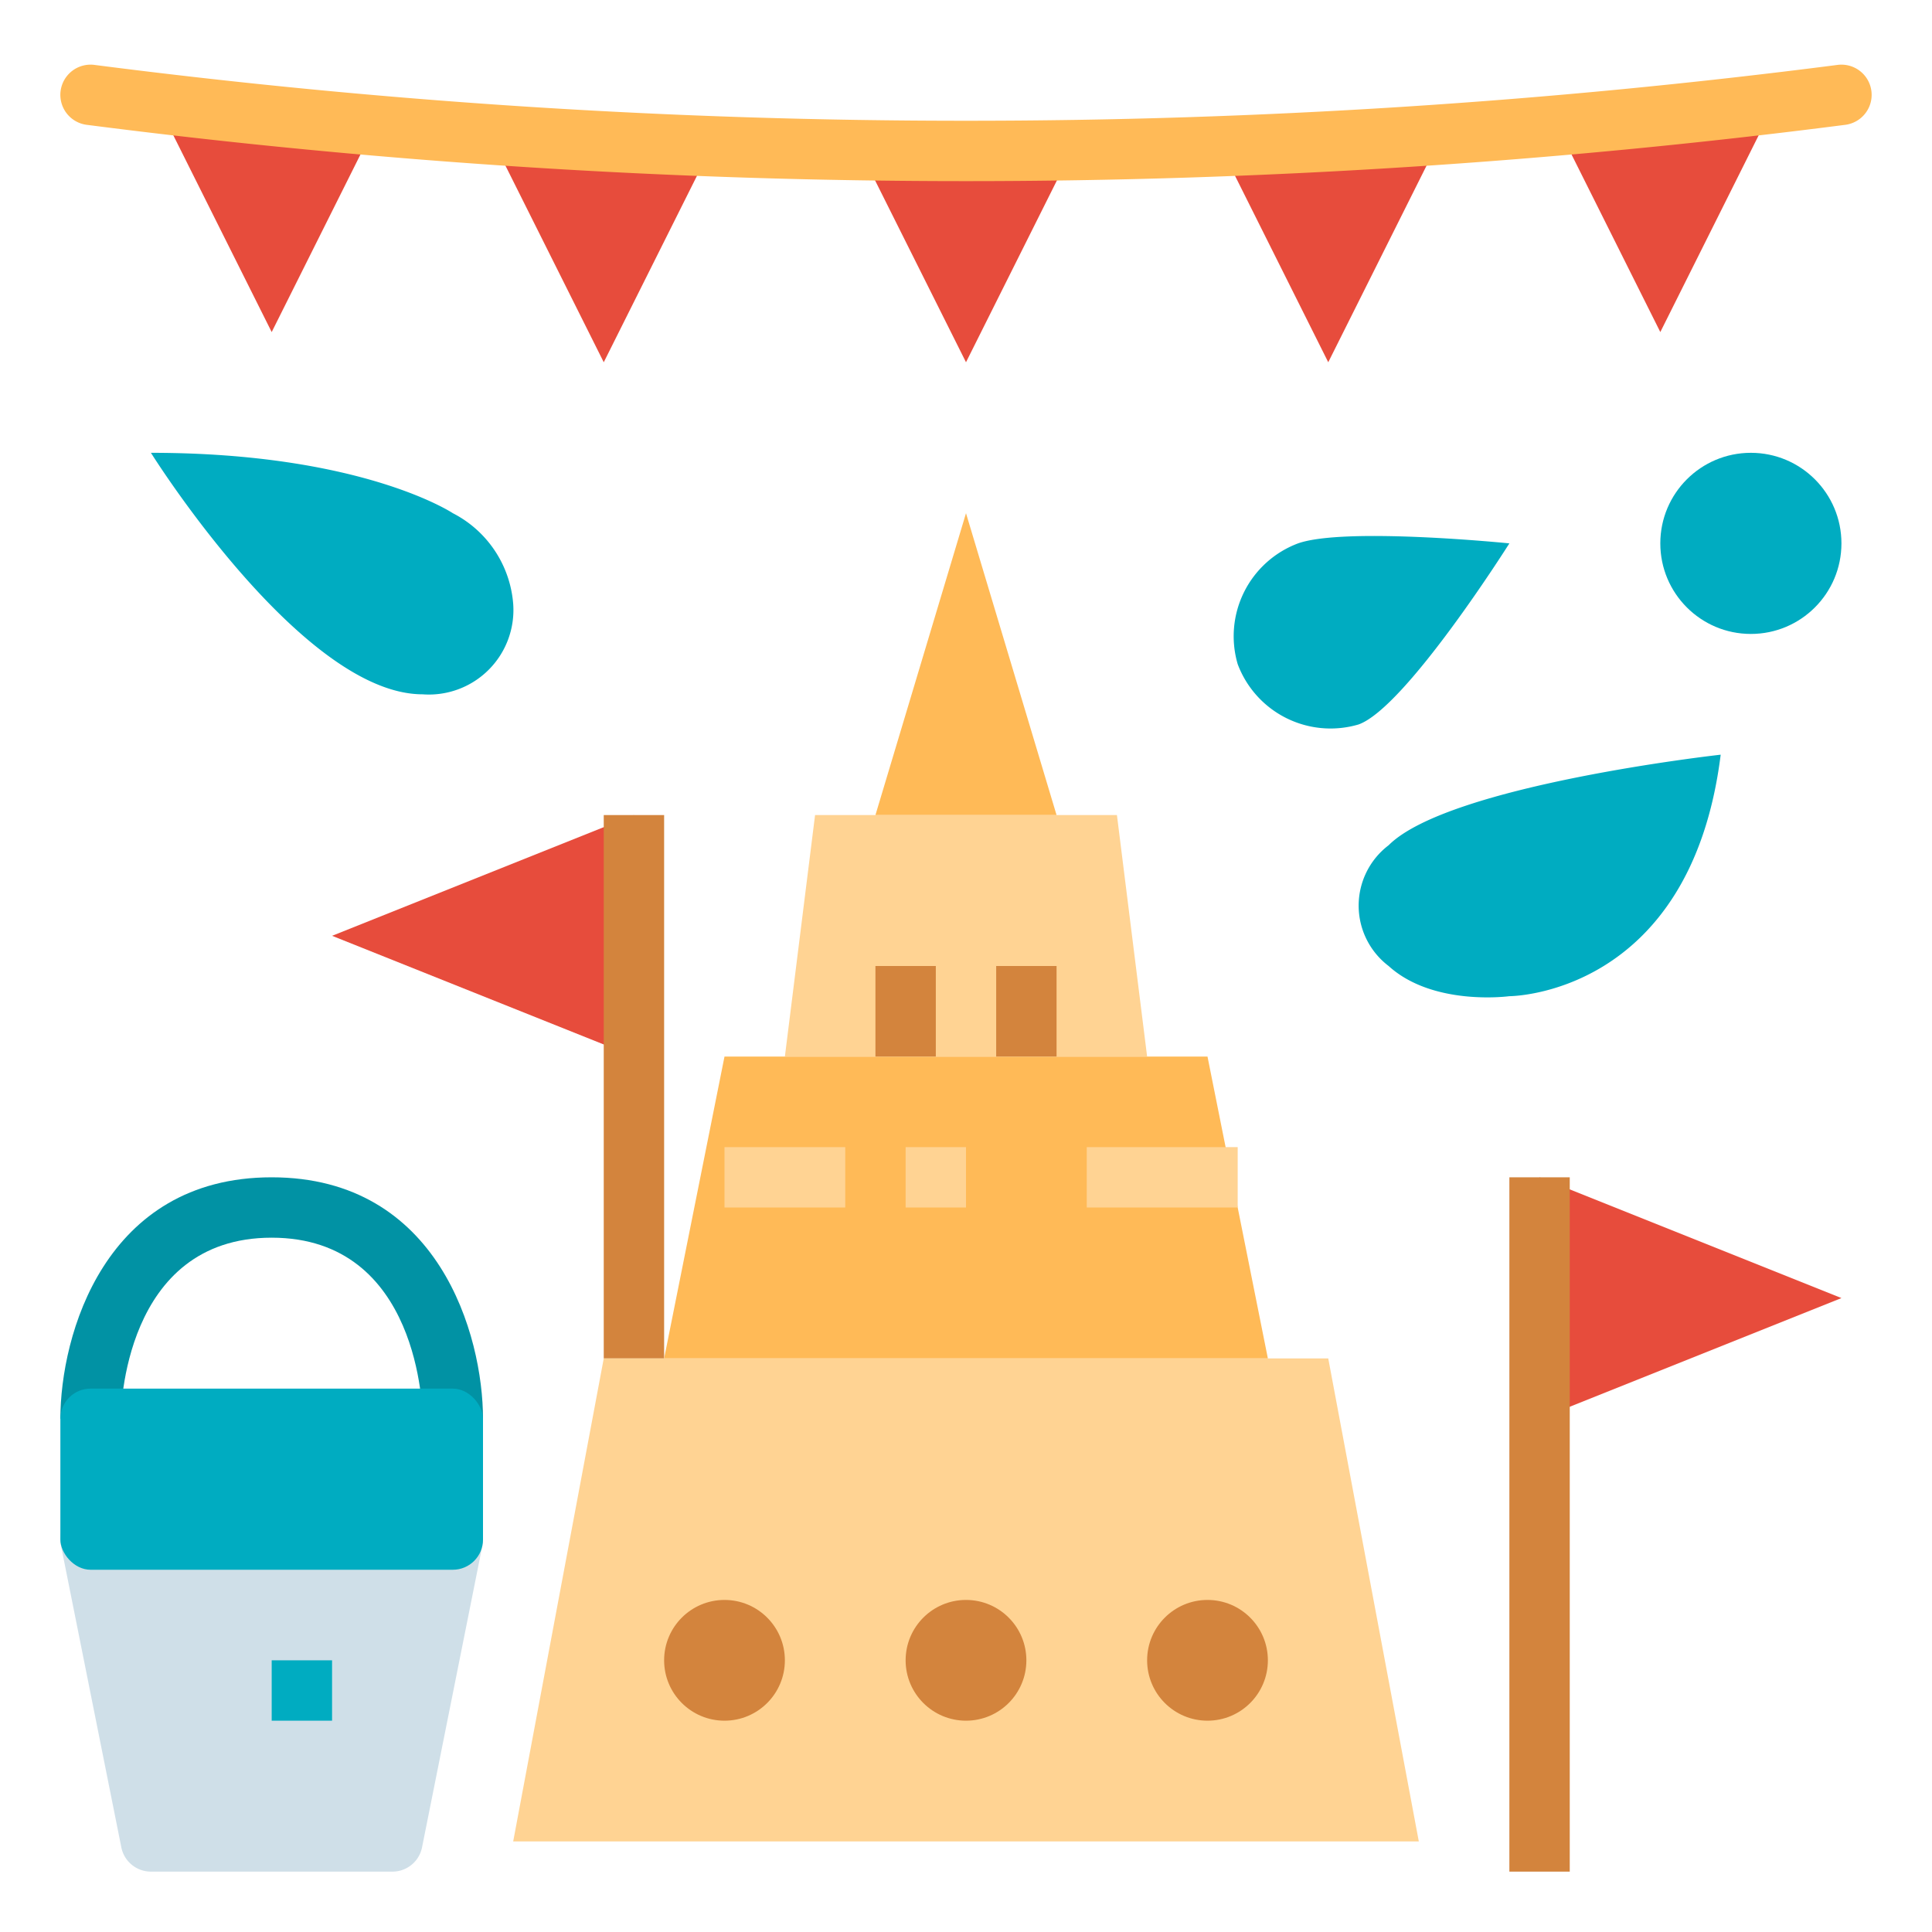 <?xml version="1.0"?>
<svg xmlns="http://www.w3.org/2000/svg" viewBox="0 0 64 64" width="512px" height="512px" class=""><g><g id="flat"><polygon points="21 35 11 31 21 27 21 35" style="fill:#E74C3C" data-original="#DD3E46" class="" data-old_color="#DD3E46"/><rect x="20" y="27" width="2" height="18" style="fill:#d3843d" data-original="#D3843D" class=""/><path d="M4,47,2,47c0-2.767,1.463-8,7-8s7,5.233,7,8H14c0-.243-.084-6-5-6S4,46.757,4,47Z" style="fill:#0192A4" data-original="#4481C3" class="" data-old_color="#4481C3"/><polygon points="42 45 22 45 24 35 40 35 42 45" style="fill:#FFBA57" data-original="#F1C056" class="" data-old_color="#F1C056"/><polygon points="47 61 17 61 20 45 44 45 47 61" style="fill:#FFD393" data-original="#FFD782" class="active-path" data-old_color="#FFD782"/><polygon points="38 35 26 35 27 27 37 27 38 35" style="fill:#FFD393" data-original="#FFD782" class="active-path" data-old_color="#FFD782"/><polygon points="35 27 29 27 32 17 35 27" style="fill:#FFBA57" data-original="#F1C056" class="" data-old_color="#F1C056"/><polygon points="51 47 61 43 51 39 51 47" style="fill:#E74C3C" data-original="#DD3E46" class="" data-old_color="#DD3E46"/><rect x="50" y="39" width="2" height="23" style="fill:#d3843d" data-original="#D3843D" class=""/><circle cx="24" cy="55" r="2" style="fill:#d3843d" data-original="#D3843D" class=""/><circle cx="32" cy="55" r="2" style="fill:#d3843d" data-original="#D3843D" class=""/><circle cx="40" cy="55" r="2" style="fill:#d3843d" data-original="#D3843D" class=""/><rect x="24" y="38" width="4" height="2" style="fill:#FFD393" data-original="#FFD782" class="active-path" data-old_color="#FFD782"/><rect x="30" y="38" width="2" height="2" style="fill:#FFD393" data-original="#FFD782" class="active-path" data-old_color="#FFD782"/><rect x="36" y="38" width="5" height="2" style="fill:#FFD393" data-original="#FFD782" class="active-path" data-old_color="#FFD782"/><rect x="29" y="32" width="2" height="3" style="fill:#d3843d" data-original="#D3843D" class=""/><rect x="33" y="32" width="2" height="3" style="fill:#d3843d" data-original="#D3843D" class=""/><path d="M51.58,4.159,55,11l3.787-7.575C57.012,3.639,54.56,3.906,51.58,4.159Z" style="fill:#E74C3C" data-original="#DD3E46" class="" data-old_color="#DD3E46"/><path d="M40.42,4.84,44,12l3.774-7.548C45.517,4.606,43.048,4.742,40.42,4.84Z" style="fill:#E74C3C" data-original="#DD3E46" class="" data-old_color="#DD3E46"/><path d="M32,5q-1.79,0-3.515-.029L32,12l3.515-7.029Q33.789,5,32,5Z" style="fill:#E74C3C" data-original="#DD3E46" class="" data-old_color="#DD3E46"/><path d="M16.226,4.452,20,12l3.58-7.16C20.952,4.742,18.483,4.606,16.226,4.452Z" style="fill:#E74C3C" data-original="#DD3E46" class="" data-old_color="#DD3E46"/><path d="M5.213,3.425,9,11l3.42-6.841C9.44,3.906,6.988,3.639,5.213,3.425Z" style="fill:#E74C3C" data-original="#DD3E46" class="" data-old_color="#DD3E46"/><path d="M32,6A227.837,227.837,0,0,1,2.865,4.134a1,1,0,0,1,.27-1.983A225.349,225.349,0,0,0,32,4,225.349,225.349,0,0,0,60.865,2.151a1,1,0,0,1,.27,1.983A227.837,227.837,0,0,1,32,6Z" style="fill:#FFBA57" data-original="#F3BB59" class="" data-old_color="#F3BB59"/><path d="M15.773,50.366A1,1,0,0,0,15,50H3a1,1,0,0,0-.98,1.2l2,10A1,1,0,0,0,5,62h8a1,1,0,0,0,.98-.8l2-10A1,1,0,0,0,15.773,50.366Z" style="fill:#cfdfe8" data-original="#CFDFE8"/><rect x="2" y="46" width="14" height="6" rx="1" ry="1" style="fill:#00ACC1" data-original="#6896BB" class="" data-old_color="#6896BB"/><rect x="9" y="55" width="2" height="2" style="fill:#00ACC1" data-original="#6896BB" class="" data-old_color="#6896BB"/><circle cx="58" cy="18" r="3" style="fill:#00ACC1" data-original="#7CB8EB" class="" data-old_color="#7CB8EB"/><path d="M15,17s-3-2-10-2c0,0,5,8,9,8a2.8,2.8,0,0,0,3-3A3.7,3.7,0,0,0,15,17Z" style="fill:#00ACC1" data-original="#7CB8EB" class="" data-old_color="#7CB8EB"/><path d="M50,33s6,0,7-8c0,0-9,1-11,3a2.511,2.511,0,0,0,0,4C47.48,33.345,50,33,50,33Z" style="fill:#00ACC1" data-original="#7CB8EB" class="" data-old_color="#7CB8EB"/><path d="M50,18s-3.437,5.45-5,6a3.285,3.285,0,0,1-4-2,3.285,3.285,0,0,1,2-4C44.563,17.45,50,18,50,18Z" style="fill:#00ACC1" data-original="#7CB8EB" class="" data-old_color="#7CB8EB"/></g></g> </svg>
